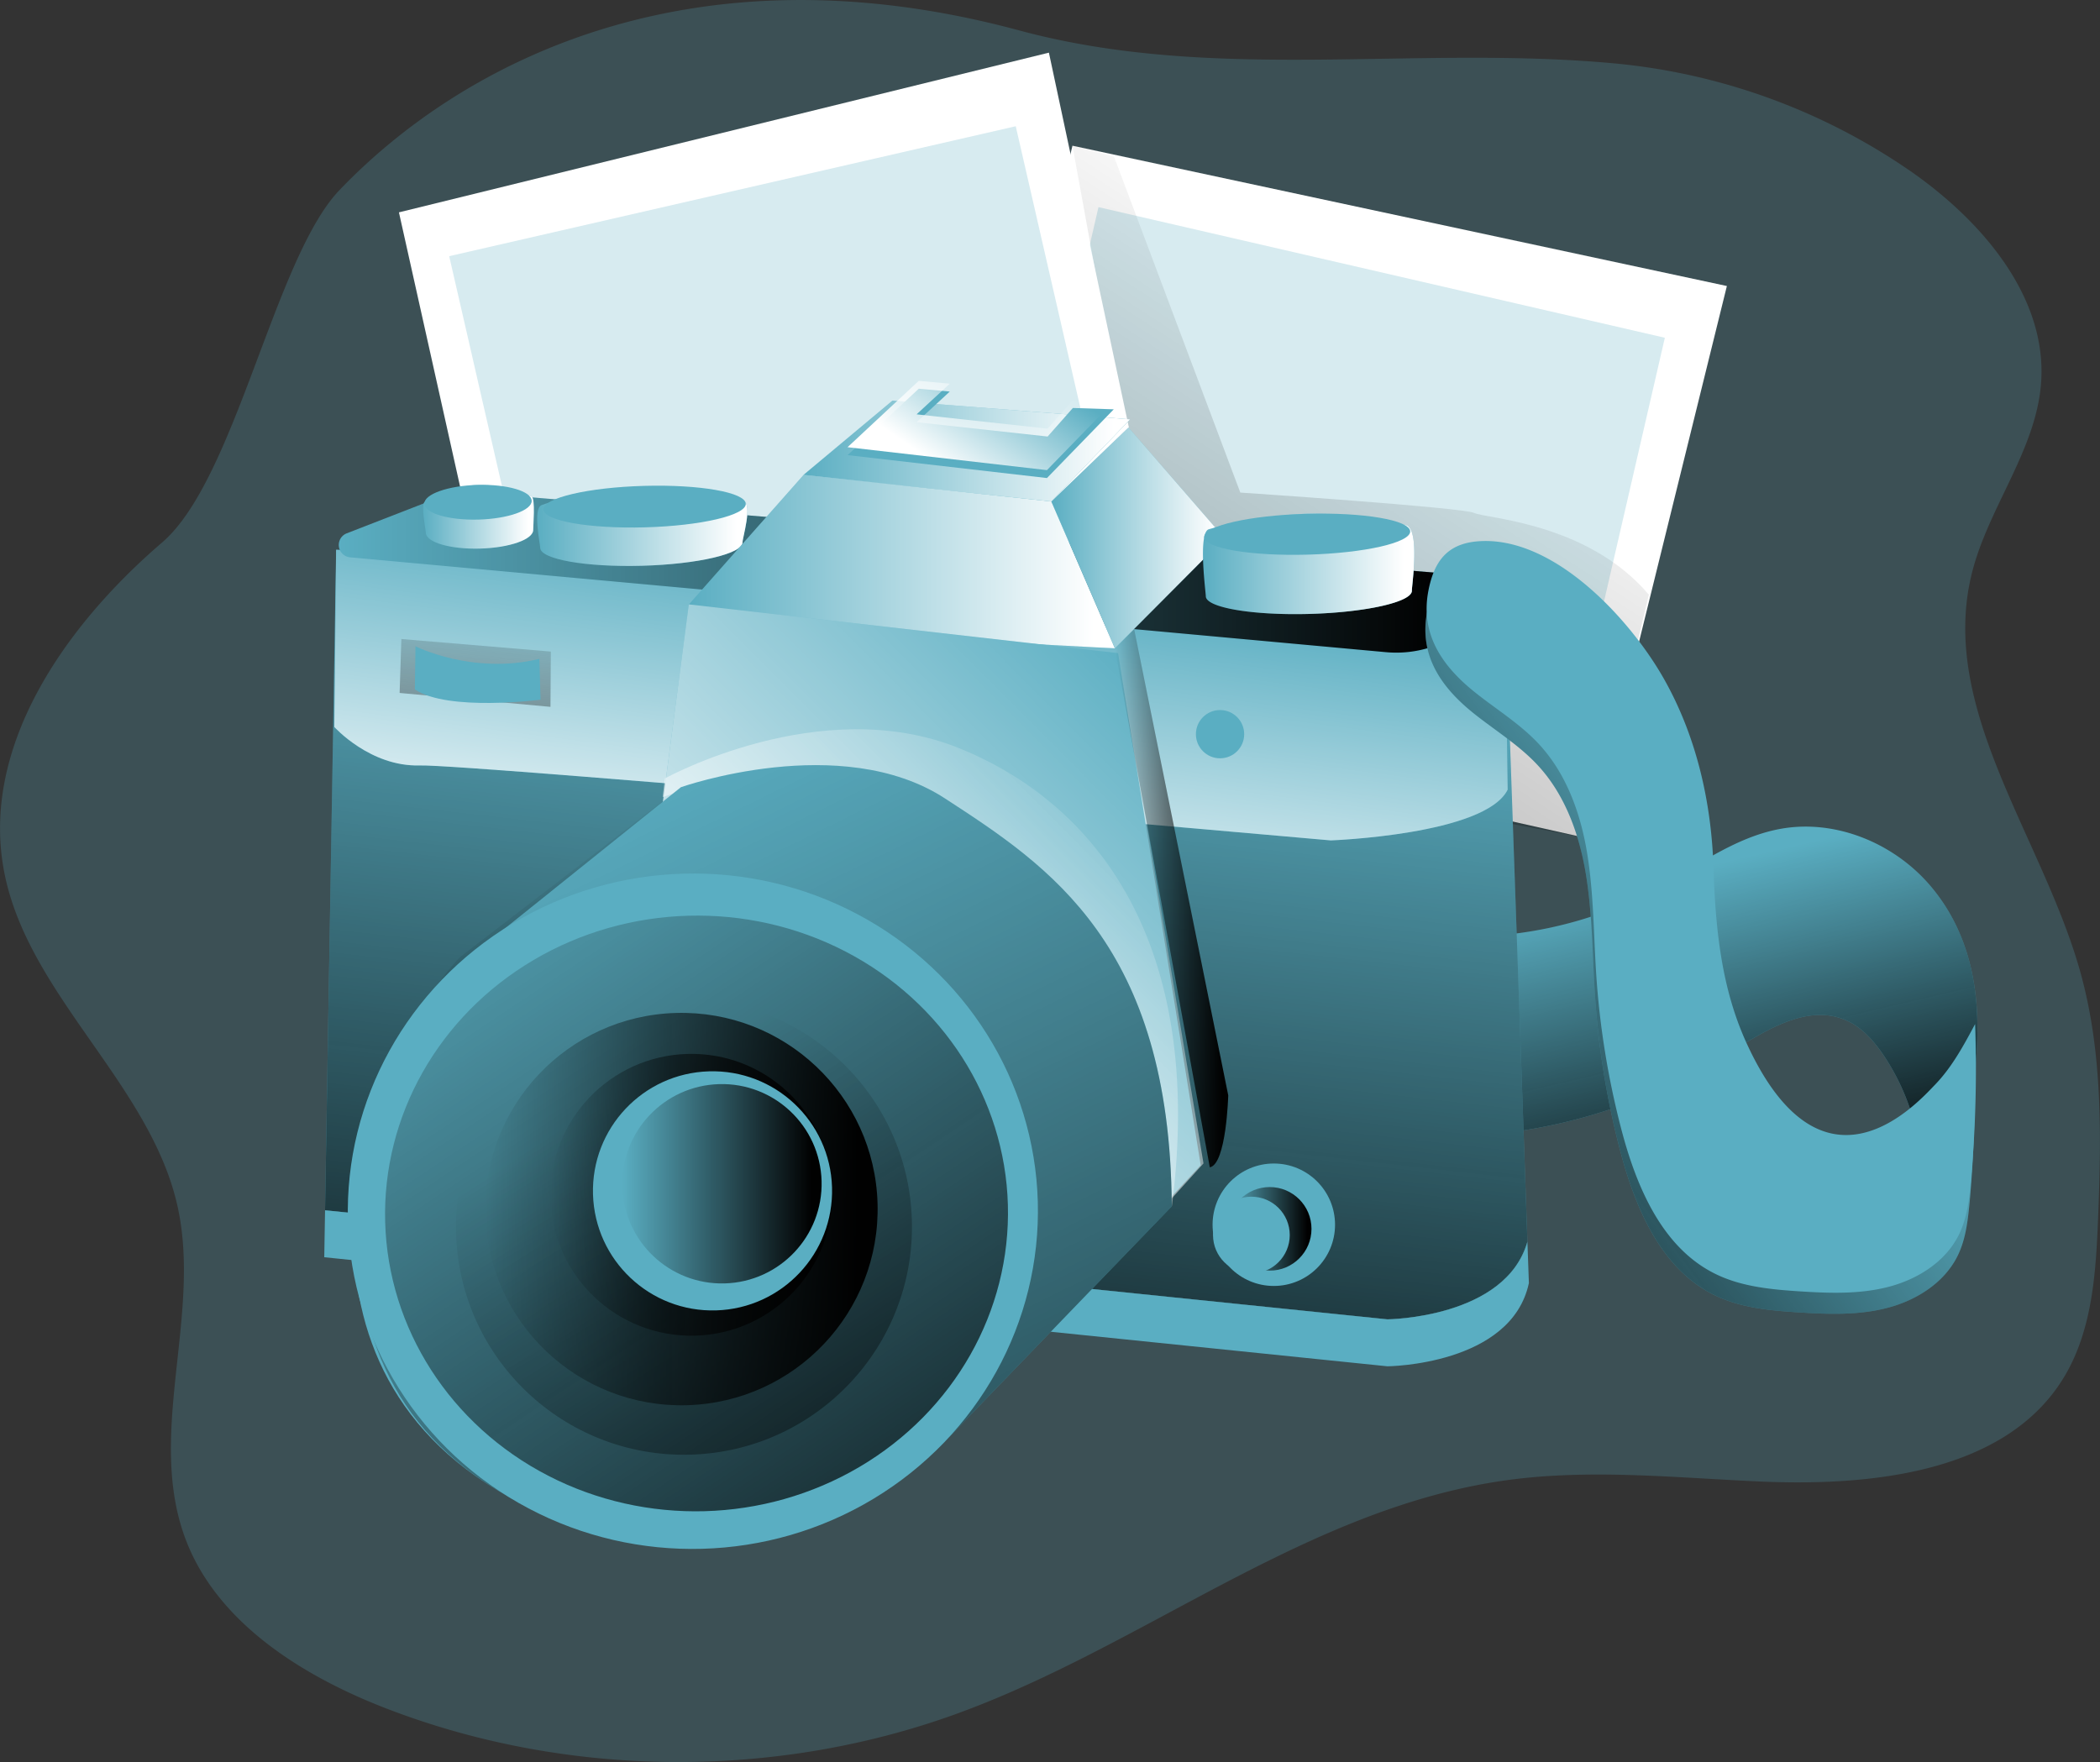 <svg id="Layer_1" data-name="Layer 1" xmlns="http://www.w3.org/2000/svg" xmlns:xlink="http://www.w3.org/1999/xlink" viewBox="0 0 612.52 514.03"><rect x="0" y="0" width="612.52" height="514.03" fill="#333333" stroke="none"/><defs><linearGradient id="linear-gradient" x1="442.46" y1="90.13" x2="107.72" y2="603.61" gradientUnits="userSpaceOnUse"><stop offset="0" stop-color="#010101" stop-opacity="0"/><stop offset="0.95" stop-color="#010101"/></linearGradient><linearGradient id="linear-gradient-2" x1="478.5" y1="264.48" x2="503.42" y2="371.18" xlink:href="#linear-gradient"/><linearGradient id="linear-gradient-3" x1="297.75" y1="185.58" x2="264.17" y2="483.49" xlink:href="#linear-gradient"/><linearGradient id="linear-gradient-4" x1="289.82" y1="169.23" x2="275.38" y2="279.72" gradientUnits="userSpaceOnUse"><stop offset="0" stop-color="#fff" stop-opacity="0"/><stop offset="0.95" stop-color="#fff"/></linearGradient><linearGradient id="linear-gradient-5" x1="115.89" y1="170.54" x2="452.9" y2="170.54" xlink:href="#linear-gradient"/><linearGradient id="linear-gradient-6" x1="140.46" y1="154.11" x2="172.77" y2="154.11" xlink:href="#linear-gradient-4"/><linearGradient id="linear-gradient-7" x1="173.73" y1="157.28" x2="235.05" y2="157.28" xlink:href="#linear-gradient-4"/><linearGradient id="linear-gradient-8" x1="217.97" y1="167.18" x2="342.24" y2="167.18" xlink:href="#linear-gradient-4"/><linearGradient id="linear-gradient-9" x1="306.64" y1="156.91" x2="357.15" y2="156.91" xlink:href="#linear-gradient-4"/><linearGradient id="linear-gradient-10" x1="234.36" y1="131.58" x2="329.64" y2="131.58" xlink:href="#linear-gradient-4"/><linearGradient id="linear-gradient-11" x1="234.36" y1="142.41" x2="306.64" y2="142.41" xlink:href="#linear-gradient-4"/><linearGradient id="linear-gradient-12" x1="298.67" y1="105.5" x2="275.2" y2="139.45" xlink:href="#linear-gradient-4"/><linearGradient id="linear-gradient-13" x1="340.54" y1="195.7" x2="188.33" y2="347.37" xlink:href="#linear-gradient-4"/><linearGradient id="linear-gradient-14" x1="352.3" y1="225.93" x2="188.04" y2="389.13" xlink:href="#linear-gradient-4"/><linearGradient id="linear-gradient-15" x1="182.44" y1="233.11" x2="392.46" y2="663.02" xlink:href="#linear-gradient"/><linearGradient id="linear-gradient-16" x1="140.18" y1="237.26" x2="333.73" y2="527.59" gradientTransform="translate(10.02 -5.99) rotate(1.59)" xlink:href="#linear-gradient"/><linearGradient id="linear-gradient-17" x1="195.14" y1="324.47" x2="354.39" y2="597.46" gradientTransform="translate(10.13 -5.88) rotate(1.59)" xlink:href="#linear-gradient"/><linearGradient id="linear-gradient-18" x1="158.6" y1="356.06" x2="273.07" y2="356.06" gradientTransform="translate(9.98 -5.86) rotate(1.59)" xlink:href="#linear-gradient"/><linearGradient id="linear-gradient-19" x1="177.63" y1="351.89" x2="259.83" y2="351.89" gradientTransform="translate(9.87 -5.95) rotate(1.59)" xlink:href="#linear-gradient"/><linearGradient id="linear-gradient-20" x1="198.57" y1="348.68" x2="256.73" y2="348.68" gradientTransform="translate(9.78 -6.2) rotate(1.59)" xlink:href="#linear-gradient"/><linearGradient id="linear-gradient-21" x1="342.24" y1="265.39" x2="375.31" y2="265.39" xlink:href="#linear-gradient"/><linearGradient id="linear-gradient-22" x1="141.09" y1="172.06" x2="130.61" y2="284" xlink:href="#linear-gradient"/><linearGradient id="linear-gradient-23" x1="358.15" y1="358.49" x2="382.52" y2="358.49" xlink:href="#linear-gradient"/><linearGradient id="linear-gradient-24" x1="367.93" y1="167.85" x2="429.58" y2="167.85" xlink:href="#linear-gradient-4"/><linearGradient id="linear-gradient-25" x1="540.96" y1="251.87" x2="376.3" y2="371.75" xlink:href="#linear-gradient"/></defs><title>camera 1</title><path d="M64.36,161.59c-28.89,24.79-53.23,60.24-46,96.52,7.09,35.67,42.49,61.53,50.45,97,7.23,32.21-9.44,67.14,2.66,98,9.42,24,34.28,39.58,59.44,49.1C183,522,243,522.44,295.51,503.52c55.47-20,103-60.61,161.76-68.45,24.27-3.23,48.91-.58,73.39.49,32.13,1.39,69.62-2.62,87-28.23,9.44-13.9,10.65-31.25,11.33-47.76,1-24.49,1.43-49.38-5.26-73.06-11.06-39.15-41.33-76.45-31.53-115.89,4.73-19.08,18.65-35.8,20.18-55.35,1.94-24.73-16.58-46.91-37.62-61.68a181.7,181.7,0,0,0-87.51-31.81c-58.58-5.28-116.18,5.74-172.92-9.56-96.42-26-163.16,9.94-198.25,46.58C97.13,78.6,85.79,143.2,64.36,161.59Z" transform="translate(-17.06 -3.35)" fill="#5aaec2" opacity="0.24" style="isolation:isolate"/><polygon points="312.81 42.51 503.69 83.44 463.87 244.75 274.92 202.34 312.81 42.51" fill="#fff"/><rect x="324.28" y="81.56" width="169.54" height="98.04" transform="translate(22.75 -91.94) rotate(12.99)" fill="#5aaec2" opacity="0.24" style="isolation:isolate"/><path d="M329.87,45.86,342,49.05l36.83,98s65,4.33,68.25,5.95,33,2.71,50.92,23.84l-17,71.22-41.47-7.85L358.75,204.5Z" transform="translate(-17.06 -3.35)" fill="url(#linear-gradient)"/><polygon points="116.36 61.95 305.94 15.36 340.61 177.86 152.11 222.28 116.36 61.95" fill="#fff"/><rect x="156.9" y="57.89" width="169.54" height="98.04" transform="translate(-34.85 53.39) rotate(-12.92)" fill="#5aaec2" opacity="0.24" style="isolation:isolate"/><path d="M579.71,261.31c-10.6-12.17-27.5-19.06-43.38-16.15-13.44,2.46-24.72,11.19-36.74,17.69-39,21.1-89.94,17.81-125.89-8.13a176.44,176.44,0,0,0,8.77,59.94c1.36,4.14,3,8.41,6.26,11.3,3,2.61,6.9,3.77,10.73,4.71A159.12,159.12,0,0,0,520.75,311c10.71-6.75,23.4-15.16,34.94-9.92,4.5,2,7.91,5.93,10.69,10A65.66,65.66,0,0,1,577.09,356c-.34,2.61,7.62-1.93,8.23-2.41,3.21-2.49,4.18-7.85,5.15-11.45,2.7-10,2.4-21.49,3.11-31.74C594.79,292.77,591.76,275.16,579.71,261.31Z" transform="translate(-17.06 -3.35)" fill="#5aaec2"/><path d="M579.71,261.31c-10.6-12.17-27.5-19.06-43.38-16.15-13.44,2.46-24.72,11.19-36.74,17.69-39,21.1-89.94,17.81-125.89-8.13a176.44,176.44,0,0,0,8.77,59.94c1.36,4.14,3,8.41,6.26,11.3,3,2.61,6.9,3.77,10.73,4.71A159.12,159.12,0,0,0,520.75,311c10.71-6.75,23.4-15.16,34.94-9.92,4.5,2,7.91,5.93,10.69,10A65.66,65.66,0,0,1,577.09,356c-.34,2.61,7.62-1.93,8.23-2.41,3.21-2.49,4.18-7.85,5.15-11.45,2.7-10,2.4-21.49,3.11-31.74C594.79,292.77,591.76,275.16,579.71,261.31Z" transform="translate(-17.06 -3.35)" fill="url(#linear-gradient-2)"/><path d="M462.57,365.58c-6.34,22.35-40.82,22.66-40.82,22.66L111.87,356.42l3.23-192.68L456,177Z" transform="translate(-17.06 -3.35)" fill="#5aaec2"/><path d="M462.57,365.58c-6.34,22.35-40.82,22.66-40.82,22.66L111.87,356.42l3.23-192.68L456,177Z" transform="translate(-17.06 -3.35)" fill="url(#linear-gradient-3)"/><circle cx="371.54" cy="357.29" r="17.86" fill="#5aaec2"/><path d="M114.57,215.42s10.44,11.63,24.88,11.23,265.76,21.87,265.76,21.87,45.11-1.62,51.6-14.8L456,177,115.12,163.75Z" transform="translate(-17.06 -3.35)" fill="#5aaec2"/><path d="M114.57,215.42s10.44,11.63,24.88,11.23,265.76,21.87,265.76,21.87,45.11-1.62,51.6-14.8L456,177,115.12,163.75Z" transform="translate(-17.06 -3.35)" fill="url(#linear-gradient-4)"/><line x1="438.9" y1="173.66" x2="445.51" y2="362.23" fill="#5aaec2"/><path d="M463,377.66c-5.12,24-41.25,24.28-41.25,24.28L111.64,370.12l.23-13.7,309.88,31.82s34.48-.31,40.82-22.66Z" transform="translate(-17.06 -3.35)" fill="#5aaec2"/><path d="M446.36,185.23a32.78,32.78,0,0,1-25,8.38L119.19,165.94a3.63,3.63,0,0,1-1-7l21.88-8.5a46,46,0,0,1,21-2.92L444.1,171.12c10.57.25,9.84,8.12,6.92,9.87Z" transform="translate(-17.06 -3.35)" fill="#5aaec2"/><path d="M446.36,185.23a32.78,32.78,0,0,1-25,8.38L119.19,165.94a3.63,3.63,0,0,1-1-7l21.88-8.5a46,46,0,0,1,21-2.92L444.1,171.12c10.57.25,9.84,8.12,6.92,9.87Z" transform="translate(-17.06 -3.35)" fill="url(#linear-gradient-5)"/><path d="M172.58,157.9c.07,2.8-6.87,5.25-15.52,5.49s-15.72-1.82-15.8-4.61c0-.88-1.54-8.27-.34-9,2.62-1.64,9.52-4.78,15.44-4.94s13.11,1.81,15.76,3.35C173.27,148.83,172.55,157.06,172.58,157.9Z" transform="translate(-17.06 -3.35)" fill="#5aaec2"/><path d="M172.58,157.9c.07,2.8-6.87,5.25-15.52,5.49s-15.72-1.82-15.8-4.61c0-.88-1.54-8.27-.34-9,2.62-1.64,9.52-4.78,15.44-4.94s13.11,1.81,15.76,3.35C173.27,148.83,172.55,157.06,172.58,157.9Z" transform="translate(-17.06 -3.35)" fill="url(#linear-gradient-6)"/><ellipse cx="156.5" cy="149.86" rx="15.66" ry="5.06" transform="translate(-21.17 1.06) rotate(-1.59)" fill="#5aaec2"/><path d="M233.64,161.53c.09,3.34-13,6.42-29.34,6.87s-29.59-1.88-29.68-5.22c0-1.14-2.23-11.49.42-12.48,5.11-1.9,17.18-4.27,27.91-4.57s25.78,1.86,31,3.48C236.63,150.44,233.6,160.4,233.64,161.53Z" transform="translate(-17.06 -3.35)" fill="#5aaec2"/><path d="M233.64,161.53c.09,3.34-13,6.42-29.34,6.87s-29.59-1.88-29.68-5.22c0-1.14-2.23-11.49.42-12.48,5.11-1.9,17.18-4.27,27.91-4.57s25.78,1.86,31,3.48C236.63,150.44,233.6,160.4,233.64,161.53Z" transform="translate(-17.06 -3.35)" fill="url(#linear-gradient-7)"/><ellipse cx="205.08" cy="151.13" rx="29.52" ry="6.05" transform="translate(-21.18 2.41) rotate(-1.59)" fill="#5aaec2"/><path d="M218,179.67l33.45-37.78,72.29,7.75,18.53,42.83S224,187.09,218,179.67Z" transform="translate(-17.06 -3.35)" fill="#5aaec2"/><path d="M218,179.67l33.45-37.78,72.29,7.75,18.53,42.83S224,187.09,218,179.67Z" transform="translate(-17.06 -3.35)" fill="url(#linear-gradient-8)"/><polygon points="329.16 124.71 306.64 146.28 325.18 189.12 357.15 156.98 329.16 124.71" fill="#5aaec2"/><polygon points="329.16 124.71 306.64 146.28 325.18 189.12 357.15 156.98 329.16 124.71" fill="url(#linear-gradient-9)"/><polygon points="234.36 138.54 260.31 116.87 329.64 122.34 306.64 146.28 234.36 138.54" fill="#5aaec2"/><polygon points="234.36 138.54 260.31 116.87 329.64 122.34 306.64 146.28 234.36 138.54" fill="url(#linear-gradient-10)"/><line x1="306.64" y1="146.28" x2="234.36" y2="138.54" fill="url(#linear-gradient-11)"/><polygon points="267.98 113.4 247.21 132.77 305.37 139.46 324.86 119.41 312.93 119.02 305.57 127.35 267.35 123.17 277.03 114.23 267.98 113.4" fill="#5aaec2"/><polygon points="267.98 111.1 247.21 130.46 305.37 137.15 324.86 117.11 312.93 116.72 305.57 125.05 267.35 120.87 277.03 111.93 267.98 111.1" fill="url(#linear-gradient-12)"/><polygon points="200.91 176.32 174.98 373.92 307.3 386.13 350.22 339.94 326.12 190.54 200.91 176.32" fill="#5aaec2"/><polygon points="200.91 176.32 174.98 373.92 309.6 385.04 351.03 339.4 326.12 190.54 200.91 176.32" fill="url(#linear-gradient-13)"/><path d="M211,230.44s45.36-25.1,85.64-8.89,72,57.06,62.24,133.74c0,0-18.48-164.21-148.54-119.41Z" transform="translate(-17.06 -3.35)" fill="url(#linear-gradient-14)"/><path d="M148.59,286.83,215.67,233s46.68-16.47,77,3.27,65.67,42.61,66.17,119L291.59,425S235.51,479,165.06,439.79,121.73,314.67,148.59,286.83Z" transform="translate(-17.06 -3.35)" fill="#5aaec2"/><path d="M151.3,282.5,215.67,233s46.68-16.47,77,3.27,65.67,42.61,66.17,119L291.59,425S235.51,479,165.06,439.79,124.44,310.34,151.3,282.5Z" transform="translate(-17.06 -3.35)" fill="url(#linear-gradient-15)"/><ellipse cx="219.18" cy="356.69" rx="100.65" ry="98.52" transform="translate(-26.9 2.88) rotate(-1.59)" fill="#5aaec2"/><ellipse cx="220.24" cy="357.34" rx="90.85" ry="86.89" transform="translate(-26.91 2.91) rotate(-1.59)" fill="url(#linear-gradient-16)"/><ellipse cx="216.58" cy="361.22" rx="66.5" ry="66.51" transform="translate(-27.02 2.81) rotate(-1.59)" fill="url(#linear-gradient-17)"/><ellipse cx="215.84" cy="356.06" rx="57.23" ry="57.24" transform="translate(-26.88 2.79) rotate(-1.59)" fill="url(#linear-gradient-18)"/><ellipse cx="218.73" cy="351.89" rx="41.1" ry="41.11" transform="translate(-26.76 2.87) rotate(-1.59)" fill="url(#linear-gradient-19)"/><ellipse cx="224.03" cy="351.12" rx="34.86" ry="34.87" transform="matrix(1, -0.03, 0.03, 1, -26.74, 3.01)" fill="#5aaec2"/><ellipse cx="227.65" cy="348.68" rx="29.08" ry="29.08" transform="translate(-26.67 3.11) rotate(-1.59)" fill="url(#linear-gradient-20)"/><path d="M347.87,186.9l27.44,136s-.53,20.06-5.38,21l-27.69-151.4Z" transform="translate(-17.06 -3.35)" fill="url(#linear-gradient-21)"/><polygon points="117.07 186.42 160.66 190.08 160.56 206.21 116.56 202.15 117.07 186.42" fill="url(#linear-gradient-22)"/><path d="M138.25,191.89s16.63,8.41,36.14,3.67l.33,11.91s-27,3.53-36.66-3Z" transform="translate(-17.06 -3.35)" fill="#5aaec2"/><circle cx="355.86" cy="214.18" r="7.04" fill="#5aaec2"/><circle cx="370.34" cy="358.49" r="12.19" fill="url(#linear-gradient-23)"/><circle cx="365" cy="360.3" r="11.19" fill="#5aaec2"/><path d="M428.87,175.66c.09,3.28-13.29,6.33-29.88,6.79s-30.13-1.83-30.22-5.12c0-1.24-2.36-18.54.86-19.58a124.45,124.45,0,0,1,28.55-4.54c9.3-.26,23.3,2.14,28.85,3.31C431.38,157.43,428.83,174.21,428.87,175.66Z" transform="translate(-17.06 -3.35)" fill="#5aaec2"/><path d="M428.87,175.66c.09,3.28-13.29,6.33-29.88,6.79s-30.13-1.83-30.22-5.12c0-1.24-2.36-18.54.86-19.58a124.45,124.45,0,0,1,28.55-4.54c9.3-.26,23.3,2.14,28.85,3.31C431.38,157.43,428.83,174.21,428.87,175.66Z" transform="translate(-17.06 -3.35)" fill="url(#linear-gradient-24)"/><ellipse cx="398.34" cy="159.17" rx="30.06" ry="5.96" transform="translate(-21.33 7.79) rotate(-1.59)" fill="#5aaec2"/><path d="M447.2,211.69c6.22,4.93,13.09,9.14,18.48,15,8,8.68,12.12,20.33,14,32s1.84,23.54,2.62,35.32a239.87,239.87,0,0,0,7.25,44.71c4.41,16.95,12,35,27.81,42.56,7.47,3.59,15.93,4.39,24.2,4.92,8.72.57,17.61.89,26.06-1.32s16.54-7.31,20.42-15.15c2.41-4.86,3-10.38,3.53-15.79a365,365,0,0,0,1.22-45.7c-3.35,6.26-6.77,12.61-11.71,17.71s-32.65,36.47-54.93-12.11c-7.42-16.18-9.1-33.64-9.68-51.43-.62-19.15-5.06-38.38-14.51-55.05-9.78-17.23-32.17-41.8-54.26-40-9.1.75-12.79,6.08-14.4,14.56C430.91,194.68,437.51,204,447.2,211.69Z" transform="translate(-17.06 -3.35)" fill="#5aaec2"/><path d="M447.2,211.69c6.22,4.93,13.09,9.14,18.48,15,8,8.68,12.12,20.33,14,32s1.84,23.54,2.62,35.32a239.87,239.87,0,0,0,7.25,44.71c4.41,16.95,12,35,27.81,42.56,7.47,3.59,15.93,4.39,24.2,4.92,8.72.57,17.61.89,26.06-1.32s16.54-7.31,20.42-15.15c2.41-4.86,3-10.38,3.53-15.79a365,365,0,0,0,1.22-45.7c-3.35,6.26-6.77,12.61-11.71,17.71s-32.65,36.47-54.93-12.11c-7.42-16.18-9.1-33.64-9.68-51.43-.62-19.15-5.06-38.38-14.51-55.05-9.78-17.23-32.17-41.8-54.26-40-9.1.75-12.79,6.08-14.4,14.56C430.91,194.68,437.51,204,447.2,211.69Z" transform="translate(-17.06 -3.35)" fill="url(#linear-gradient-25)"/><path d="M447.56,205.55c6.22,4.93,13.09,9.14,18.48,15,8,8.68,12.12,20.33,14,32s1.84,23.54,2.62,35.33a241.56,241.56,0,0,0,7.25,44.7c4.41,16.95,12,35,27.81,42.56,7.47,3.59,15.93,4.39,24.2,4.93,8.72.56,17.61.88,26.06-1.33s16.54-7.31,20.42-15.14c2.41-4.87,3.05-10.39,3.53-15.8a365,365,0,0,0,1.22-45.7c-3.35,6.26-6.77,12.61-11.71,17.71s-32.65,36.47-54.93-12.11c-7.42-16.18-9.1-33.64-9.68-51.43-.62-19.15-5.06-38.37-14.51-55-9.77-17.24-32.17-41.8-54.26-40-9.1.75-12.79,6.08-14.4,14.56C431.27,188.54,437.87,197.87,447.56,205.55Z" transform="translate(-17.06 -3.35)" fill="#5aaec2"/></svg>